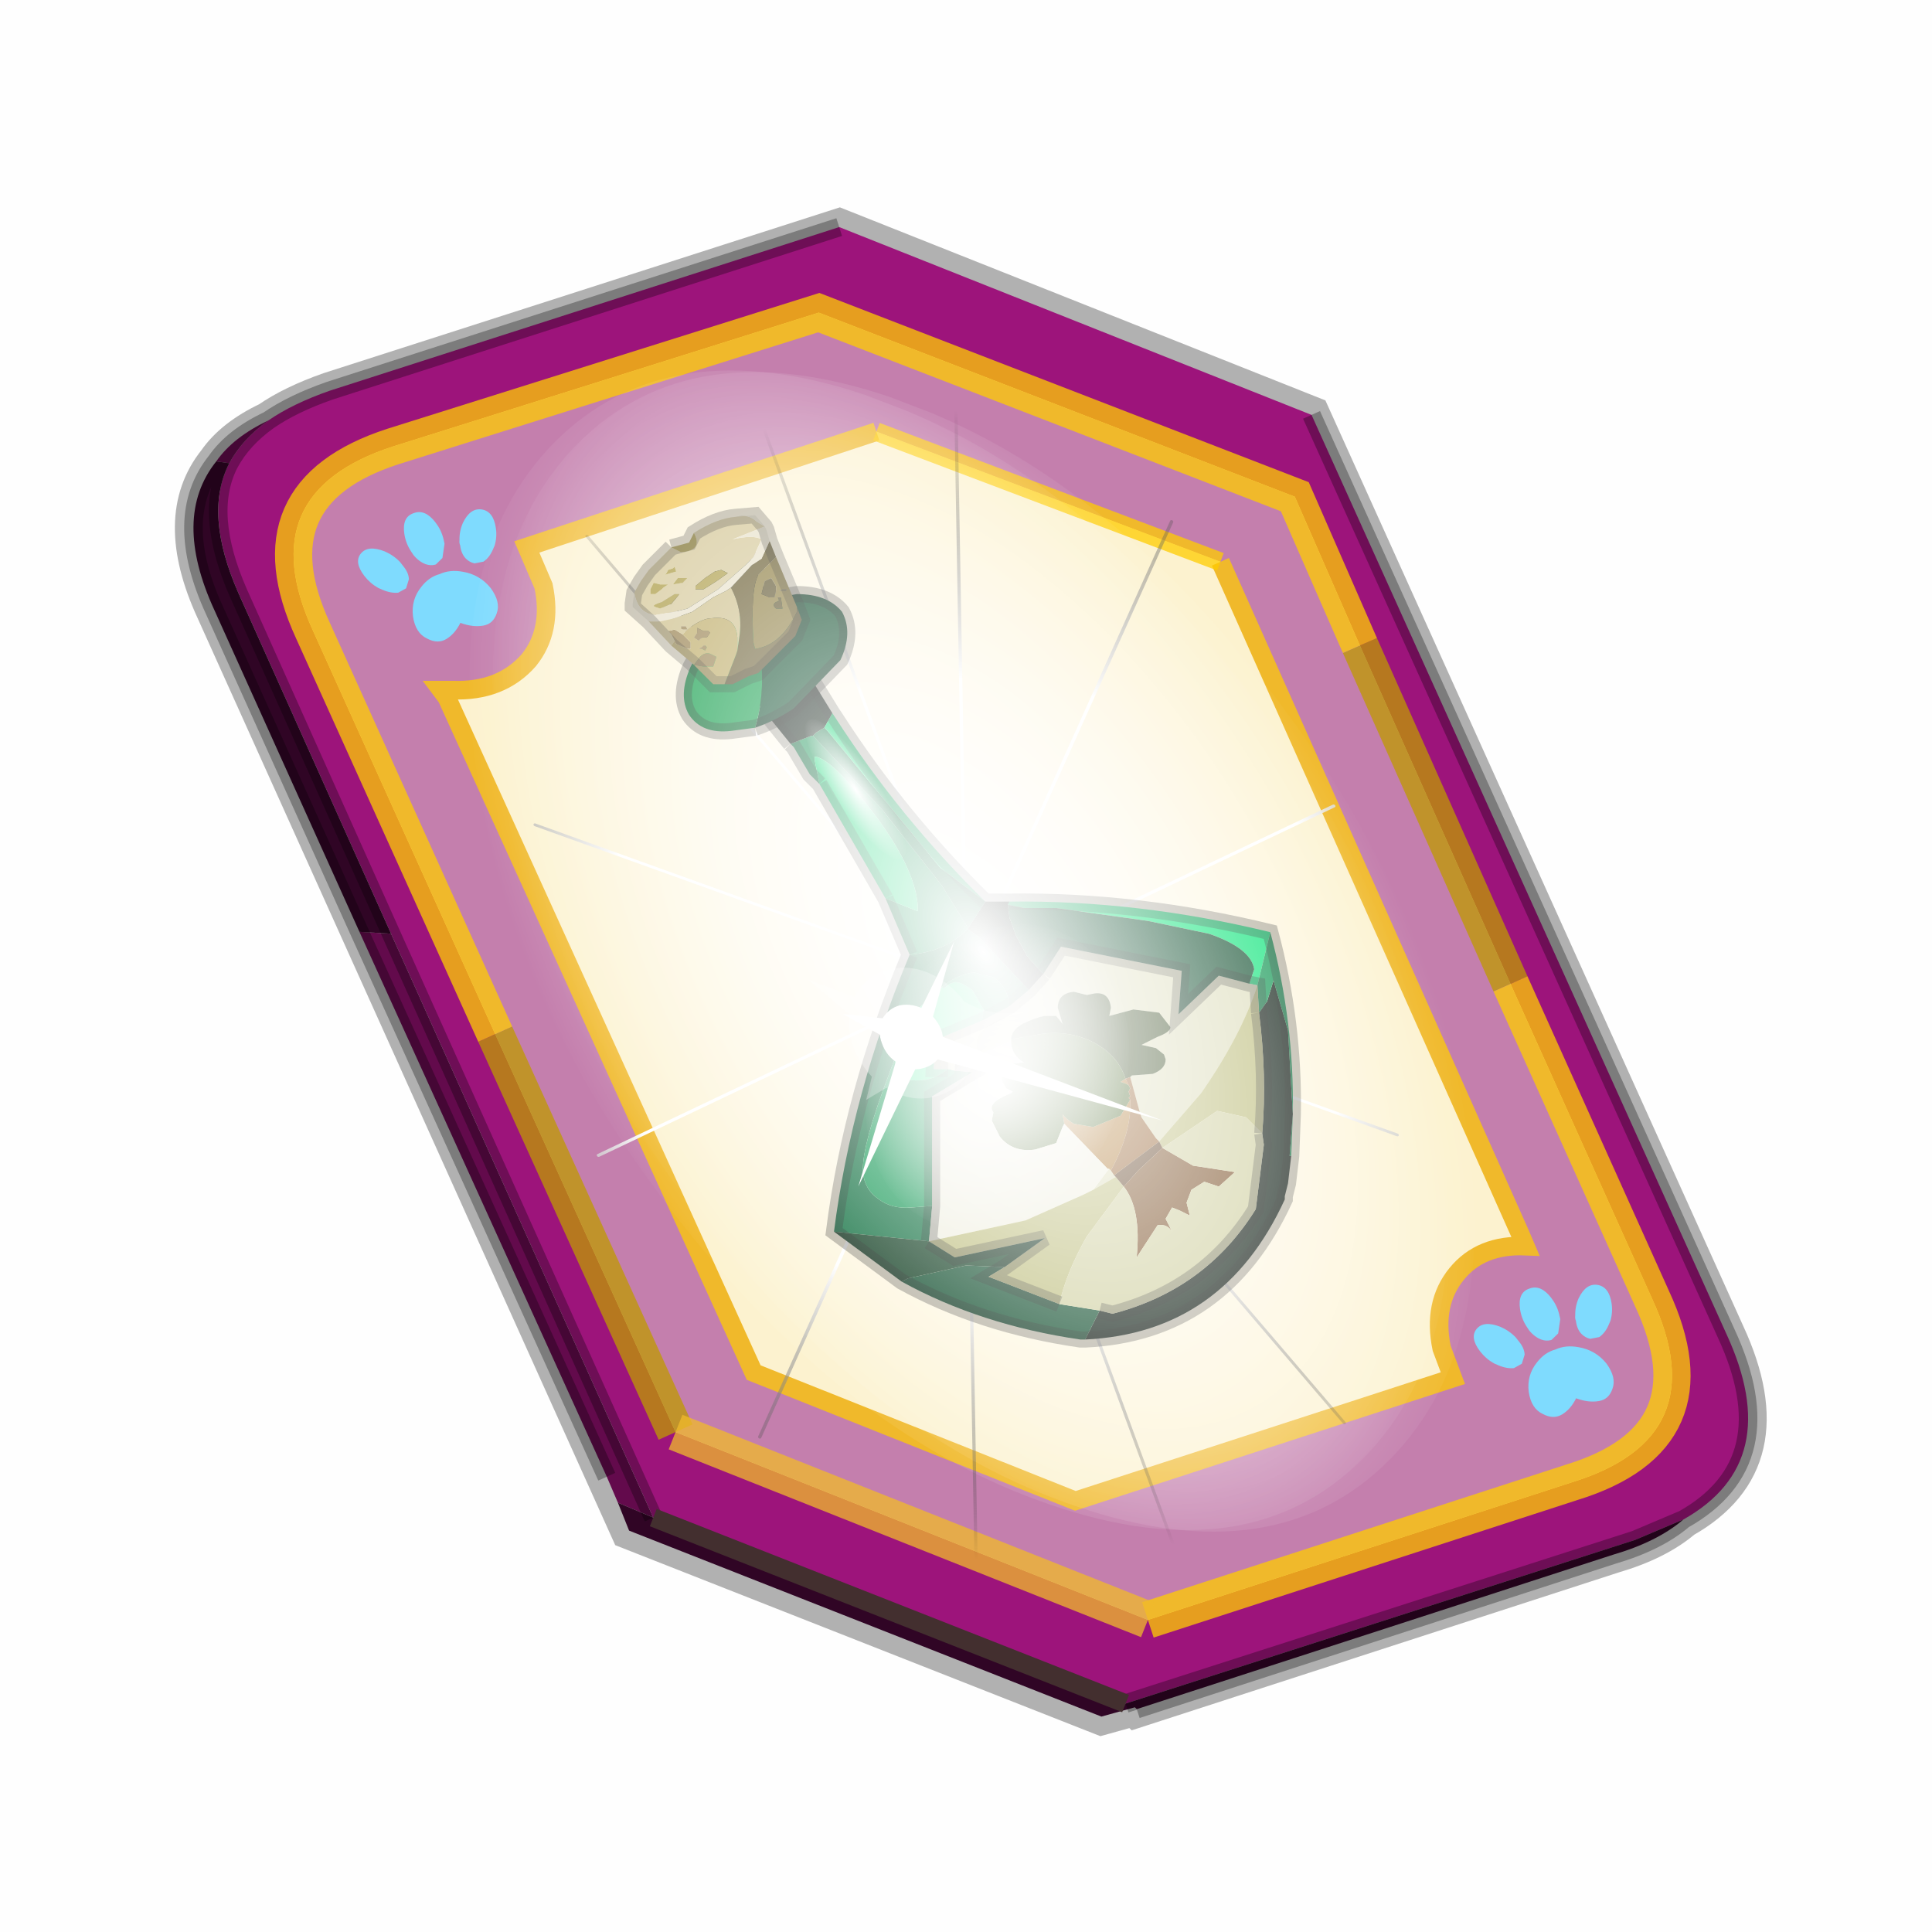 <?xml version='1.0' encoding='UTF-8'?>
<svg xmlns:xlink="http://www.w3.org/1999/xlink" xmlns="http://www.w3.org/2000/svg" version="1.1" width="60px" height="60px" viewBox="0.0 0.0 60.0 60.0"><defs><g id="c1"><path fill="#000000" fill-opacity="0.004" d="M0.0 0.0 L60.0 0.0 60.0 60.0 0.0 60.0 0.0 0.0"/></g><g id="c2"><path fill="none" stroke="#000000" stroke-width="1.0" stroke-opacity="0.302" d="M0.7 12.25 Q-0.45 9.75 0.75 8.25 1.2 7.6 2.15 7.15 2.8 6.7 3.8 6.35 L17.5 1.95 30.2 7.0 41.35 31.7 Q42.95 35.15 40.2 36.7 39.5 37.3 38.3 37.65 L25.5 41.8 25.45 41.75 24.55 42.0 11.85 37.0 0.7 12.25"/><path fill="#9d147b" stroke="none" d="M35.55 22.3 L31.5 13.2 29.75 9.2 16.95 4.25 5.5 7.85 Q1.65 9.1 3.35 12.8 L8.25 23.65 13.1 34.35 25.8 39.4 37.2 35.7 Q41.1 34.5 39.35 30.75 L35.55 22.3 M5.45 20.95 L1.35 11.8 Q0.4 9.65 1.1 8.3 1.45 7.65 2.15 7.15 2.8 6.7 3.8 6.35 L17.5 1.95 30.2 7.0 41.35 31.7 Q42.95 35.15 40.2 36.7 L38.9 37.25 25.2 41.65 12.5 36.65 5.45 20.95"/><path fill="#c47fad" stroke="none" d="M31.5 13.2 L35.55 22.3 39.35 30.75 Q41.1 34.5 37.2 35.7 L25.8 39.4 13.1 34.35 8.25 23.65 3.35 12.8 Q1.65 9.1 5.5 7.85 L16.95 4.25 29.75 9.2 31.5 13.2 M18.5 7.45 L9.1 10.55 9.55 11.6 Q9.8 12.8 9.15 13.6 8.4 14.45 7.1 14.4 L6.8 14.4 6.95 14.6 15.2 32.75 23.85 36.2 34.0 32.9 33.7 32.1 Q33.45 30.9 34.1 30.1 34.75 29.3 35.95 29.35 L35.8 29.0 27.75 10.95 18.5 7.45"/><path fill="#fcf2cf" stroke="none" d="M27.75 10.95 L35.8 29.0 35.95 29.35 Q34.75 29.3 34.1 30.1 33.45 30.9 33.7 32.1 L34.0 32.9 23.85 36.2 15.2 32.75 6.95 14.6 6.8 14.4 7.1 14.4 Q8.4 14.45 9.15 13.6 9.8 12.8 9.55 11.6 L9.1 10.55 18.5 7.45 27.75 10.95"/><path fill="#630a4c" stroke="none" d="M1.1 8.3 L0.75 8.25 Q1.2 7.6 2.15 7.15 1.45 7.65 1.1 8.3 M4.6 20.9 L5.45 20.95 12.5 36.65 11.55 36.25 11.25 35.55 4.6 20.9"/><path fill="#300525" stroke="none" d="M1.1 8.3 Q0.4 9.65 1.35 11.8 L5.45 20.95 4.6 20.9 0.7 12.25 Q-0.45 9.75 0.75 8.25 L1.1 8.3 M12.5 36.65 L25.2 41.65 38.9 37.25 40.2 36.7 Q39.5 37.3 38.3 37.65 L25.5 41.8 25.45 41.75 24.55 42.0 11.85 37.0 11.55 36.25 12.5 36.65"/><path fill="none" stroke="#bf9900" stroke-width="1.0" stroke-opacity="0.749" d="M31.5 13.2 L35.55 22.3 M13.1 34.35 L8.25 23.65"/><path fill="none" stroke="#ffcc00" stroke-width="1.0" stroke-opacity="0.749" d="M35.55 22.3 L39.35 30.75 Q41.1 34.5 37.2 35.7 L25.8 39.4 M8.25 23.65 L3.35 12.8 Q1.65 9.1 5.5 7.85 L16.95 4.25 29.75 9.2 31.5 13.2"/><path fill="none" stroke="#f0b92b" stroke-width="0.5" d="M27.75 10.95 L35.8 29.0 35.95 29.35 Q34.75 29.3 34.1 30.1 33.45 30.9 33.7 32.1 L34.0 32.9 23.85 36.2 15.2 32.75 6.95 14.6 6.8 14.4 7.1 14.4 Q8.4 14.45 9.15 13.6 9.8 12.8 9.55 11.6 L9.1 10.55 18.5 7.45"/><path fill="none" stroke="#000000" stroke-width="0.5" stroke-opacity="0.302" d="M5.45 20.95 L1.35 11.8 Q0.4 9.65 1.1 8.3 M0.75 8.25 Q-0.45 9.75 0.7 12.25 L4.6 20.9 M5.45 20.95 L12.5 36.65 M25.2 41.65 L38.9 37.25 40.2 36.7 Q42.95 35.15 41.35 31.7 L30.2 7.0 M17.5 1.95 L3.8 6.35 Q2.8 6.7 2.15 7.15 1.45 7.65 1.1 8.3 M0.75 8.25 Q1.2 7.6 2.15 7.15 M11.25 35.55 L4.6 20.9 M25.5 41.8 L38.3 37.65 Q39.5 37.3 40.2 36.7"/><path fill="none" stroke="#ffcc00" stroke-width="0.5" stroke-opacity="0.749" d="M18.5 7.45 L27.75 10.95"/><path fill="none" stroke="#f0b92b" stroke-width="1.0" stroke-opacity="0.749" d="M25.8 39.4 L13.1 34.35"/><path fill="none" stroke="#432f2f" stroke-width="0.5" d="M12.5 36.65 L25.2 41.65"/></g><g id="c3"><path fill="#7fdbfe" stroke="none" d="M10.75 4.9 Q10.75 4.6 10.9 4.35 11.25 3.45 11.95 2.75 13.3 1.5 14.35 2.1 15.4 2.7 14.95 4.45 14.7 5.4 14.1 6.15 L13.75 6.5 Q13.1 7.15 12.35 7.35 L11.4 7.2 Q10.95 6.9 10.75 6.4 10.5 5.75 10.75 4.9 M7.5 5.9 Q7.0 5.85 6.6 5.5 6.05 5.0 5.8 4.15 L5.7 3.6 Q5.55 2.65 5.8 1.7 6.25 0.0 7.5 0.0 L7.6 0.0 Q8.85 0.0 9.3 1.7 9.55 2.65 9.4 3.6 L9.3 4.15 8.5 5.5 7.6 5.9 7.5 5.9 M4.35 4.9 Q4.6 5.75 4.35 6.4 L3.7 7.2 2.75 7.35 Q2.0 7.15 1.35 6.5 L1.0 6.15 Q0.4 5.4 0.15 4.45 -0.3 2.7 0.75 2.1 1.8 1.5 3.15 2.75 3.85 3.45 4.2 4.35 L4.35 4.9 M5.5 13.7 Q4.45 13.9 3.65 12.95 2.75 12.0 3.2 10.25 3.7 8.5 5.25 7.6 6.4 6.9 7.55 7.0 8.75 6.9 9.9 7.6 11.45 8.5 11.95 10.25 12.35 12.0 11.5 12.95 10.7 13.9 9.65 13.7 8.55 13.5 7.55 12.6 6.55 13.5 5.5 13.7"/></g><g id="c4"><g><use transform="matrix(1.0,0.0,0.0,1.0,0.0,0.0)" xlink:href="#c3"/></g></g><radialGradient gradientUnits="userSpaceOnUse" r="819.2" cx="0" cy="0" spreadMethod="pad" gradientTransform="matrix(0.091,0.0,0.0,0.091,0.6,3.4)" id="gradient1"><stop offset="0.0" stop-color="#ffffff"/><stop offset="1.0" stop-color="#ffffff" stop-opacity="0.0"/></radialGradient><g id="c5"><path stroke="none" fill="url(#gradient1)" d="M36.65 -54.65 Q60.05 -42.0 69.75 -17.95 80.55 8.9 68.0 34.1 55.45 59.35 26.8 68.2 -1.8 77.05 -29.7 64.3 -57.6 51.6 -68.45 24.75 -79.3 -2.05 -66.75 -27.25 L-66.7 -27.3 Q-54.1 -52.5 -25.5 -61.4 3.1 -70.2 31.0 -57.5 L36.65 -54.65"/></g><g id="c6"><g><use transform="matrix(1.0,0.0,0.0,1.0,0.0,0.0)" xlink:href="#c5"/></g></g><radialGradient gradientUnits="userSpaceOnUse" r="819.2" cx="0" cy="0" spreadMethod="pad" gradientTransform="matrix(0.209,0.0,0.0,0.177,67.15,107.2)" id="gradient2"><stop offset="0.357" stop-color="#ffffff"/><stop offset="0.671" stop-opacity="0.0"/></radialGradient><g id="c7"><path fill="none" stroke-linejoin="round" stroke-linecap="round" stroke="url(#gradient2)" stroke-width="0.5" d="M136.55 165.8 L68.6 106.0 68.4 106.0 118.25 201.5 M68.3 105.8 L68.35 105.8 68.3 105.8 68.3 105.85 68.4 106.0 68.3 106.0 86.55 211.5 M68.3 105.8 L68.3 105.85 68.3 106.0 68.15 105.95 18.25 151.55 M68.3 105.85 L68.25 105.85 68.3 106.0 50.0 193.2 M68.25 105.85 L68.15 105.95 0.05 97.7 M68.3 105.85 L68.25 105.8 68.25 105.85 M68.25 105.8 L68.2 105.7 0.0 45.7 M68.3 105.8 L68.25 105.75 68.25 105.8 M68.25 105.75 L68.2 105.7 18.25 10.05 M68.6 106.0 L68.35 105.8 118.25 60.15 M86.6 18.35 L68.3 105.8 M136.6 114.25 L68.6 106.0 M68.25 105.75 L49.95 0.05"/></g><g id="c8"><g><use transform="matrix(1.0,0.0,0.0,1.0,0.0,0.0)" xlink:href="#c7"/></g></g><g id="c9"><g><use transform="matrix(1.0,0.0,0.0,1.0,0.0,0.0)" xlink:href="#c2"/></g><g><use transform="matrix(0.239,-0.087,0.1,0.234,34.25,31.15)" xlink:href="#c4"/></g><g><use transform="matrix(0.239,-0.087,0.1,0.234,4.25,10.3)" xlink:href="#c4"/></g><g><use transform="matrix(0.141,-0.038,0.111,0.226,20.25,20.65)" filter="url(#filter7)" xlink:href="#c6"/></g><g><use transform="matrix(-0.155,0.051,0.084,0.147,22.6,3.15)" filter="url(#filter8)" xlink:href="#c8"/></g></g><filter id="filter7"><feColorMatrix in="SourceGraphic" type="matrix" values="0.0 0.0 0.0 0.0 0.797 0.0 0.0 0.0 0.0 0.598 0.0 0.0 0.0 0.0 0.199 0.0 0.0 0.0 1.0 0.0" result="cxform"/><feComposite operator="in" in2="SourceGraphic" result="color-xform"/></filter><filter id="filter8"><feColorMatrix in="SourceGraphic" type="matrix" values="0.0 0.0 0.0 0.0 0.996 0.0 0.0 0.0 0.0 0.996 0.0 0.0 0.0 0.0 0.996 0.0 0.0 0.0 1.0 0.0" result="cxform"/><feComposite operator="in" in2="SourceGraphic" result="color-xform"/></filter><g id="c10"><path fill="#018743" stroke="none" d="M24.55 23.1 L25.2 22.85 25.25 22.85 27.4 25.15 29.25 27.5 30.05 28.8 30.05 28.85 30.0 28.9 Q29.35 29.55 28.25 29.65 L27.5 27.9 28.5 28.3 28.5 28.1 Q28.4 26.9 27.05 25.15 25.9 23.65 25.35 23.5 L25.3 23.5 25.3 23.6 25.45 24.35 25.15 24.05 24.65 23.2 24.55 23.1"/><path fill="#001106" stroke="none" d="M25.25 22.85 L25.2 22.85 24.55 23.1 23.5 21.8 21.6 19.6 20.75 18.7 23.15 17.05 25.05 20.85 25.85 22.15 25.6 22.6 25.35 22.75 25.25 22.85 M30.6 28.0 L31.1 28.0 31.35 28.0 31.3 28.1 31.35 28.5 31.55 29.05 31.9 29.7 32.4 30.25 31.95 30.75 30.4 29.1 30.05 28.85 30.6 28.0 M40.1 35.9 L40.0 36.75 39.9 37.15 39.9 37.25 Q38.0 41.4 33.7 41.6 L34.15 40.7 34.55 40.8 Q37.45 40.05 39.0 37.55 L39.25 35.55 39.2 35.2 Q39.35 33.4 39.1 31.45 L39.35 31.1 39.55 30.45 40.0 32.0 40.15 34.6 40.05 35.9 40.1 35.9"/><path fill="#006633" stroke="none" d="M28.25 29.65 Q29.35 29.55 30.0 28.9 L30.05 28.85 30.05 28.8 29.25 27.5 27.4 25.15 25.25 22.85 25.35 22.75 25.6 22.6 25.7 22.7 29.2 26.95 30.6 28.0 30.05 28.85 30.4 29.1 31.95 30.75 31.35 31.25 Q31.3 30.65 30.85 30.35 L30.25 30.2 Q29.75 30.25 29.25 30.65 L28.5 31.35 Q27.85 32.15 27.8 32.85 L27.65 33.25 Q26.75 35.6 26.8 36.4 26.85 36.95 27.3 37.25 27.7 37.55 28.3 37.5 L28.95 37.45 28.85 38.55 25.9 38.25 Q26.45 33.95 28.25 29.65"/><path fill="#02d26a" stroke="none" d="M25.45 24.35 L25.3 23.6 25.3 23.5 25.35 23.5 Q25.9 23.65 27.05 25.15 28.4 26.9 28.5 28.1 L28.5 28.3 27.5 27.9 25.45 24.35 M25.6 22.6 L25.85 22.15 25.95 22.3 Q27.95 25.4 30.6 28.0 L29.2 26.95 25.7 22.7 25.6 22.6"/><path fill="#02e373" stroke="none" d="M31.35 28.0 Q35.35 27.95 39.45 28.95 L39.05 30.6 38.8 30.55 38.85 30.4 38.95 30.1 Q38.85 29.45 37.55 29.0 L35.65 28.6 32.8 28.2 31.8 28.2 31.3 28.1 31.35 28.0 M30.5 31.7 L29.05 32.3 29.0 33.2 29.45 33.2 Q29.0 33.55 28.55 33.55 27.9 33.6 27.8 33.0 L27.8 32.85 Q27.85 32.15 28.5 31.35 L29.25 30.65 29.3 30.7 29.5 30.55 29.65 30.5 Q29.85 30.5 30.05 30.65 L30.2 30.75 30.55 31.35 30.5 31.7"/><path fill="#018f47" stroke="none" d="M39.45 28.95 Q40.2 31.75 40.15 34.6 L40.1 35.9 40.05 35.9 40.15 34.6 40.0 32.0 39.55 30.45 39.35 31.1 39.1 31.45 39.05 30.6 39.45 28.95 M31.35 31.25 L30.5 31.7 30.55 31.35 30.2 30.75 30.05 30.65 Q29.85 30.5 29.65 30.5 L29.5 30.55 29.3 30.7 29.25 30.65 Q29.75 30.25 30.25 30.2 L30.85 30.35 Q31.3 30.65 31.35 31.25 M29.45 33.2 L29.65 33.25 30.2 33.3 28.95 34.05 28.95 37.45 28.3 37.5 Q27.7 37.55 27.3 37.25 26.85 36.95 26.8 36.4 26.75 35.6 27.65 33.25 L27.8 32.85 27.8 33.0 Q27.9 33.6 28.55 33.55 29.0 33.55 29.45 33.2"/><path fill="#dadab6" stroke="none" d="M32.4 30.25 L32.95 29.4 36.7 30.15 36.6 31.5 37.85 30.3 38.8 30.55 39.05 30.6 Q38.55 32.15 37.3 33.95 L36.0 35.45 35.9 35.35 35.45 34.7 35.4 34.55 35.1 33.45 35.15 33.4 35.8 33.35 Q36.2 33.2 36.2 32.9 L36.15 32.75 35.9 32.55 35.45 32.45 35.95 32.2 Q36.35 32.05 36.35 31.9 L36.0 31.45 35.2 31.35 34.45 31.55 34.5 31.3 Q34.45 30.8 34.0 30.85 L33.75 30.9 33.35 30.8 Q32.85 30.85 32.85 31.3 L33.0 31.8 32.8 31.55 32.45 31.55 Q32.15 31.6 31.75 31.8 31.4 32.0 31.4 32.3 L31.0 32.5 30.05 32.9 29.65 33.25 29.45 33.2 29.0 33.2 29.05 32.3 30.5 31.7 31.35 31.25 31.95 30.75 32.4 30.25 M34.45 36.3 L34.5 36.35 34.6 36.5 34.65 36.55 33.95 36.95 34.4 36.35 34.45 36.3"/><path fill="#014321" stroke="none" d="M33.7 41.6 L33.55 41.6 Q30.45 41.15 28.0 39.8 L28.2 39.7 30.0 39.3 31.2 39.35 30.7 39.65 32.9 40.5 34.15 40.7 33.7 41.6 M31.3 28.1 L31.8 28.2 32.8 28.2 35.65 28.6 37.55 29.0 Q38.85 29.45 38.95 30.1 L38.85 30.4 38.8 30.55 37.85 30.3 36.6 31.5 36.7 30.15 32.95 29.4 32.4 30.25 31.9 29.7 31.55 29.05 31.35 28.5 31.3 28.1"/><path fill="#2b4015" stroke="none" d="M31.4 32.3 Q31.4 32.0 31.75 31.8 32.15 31.6 32.45 31.55 L32.8 31.55 33.0 31.8 32.85 31.3 Q32.85 30.85 33.35 30.8 L33.75 30.9 34.0 30.85 Q34.45 30.8 34.5 31.3 L34.45 31.55 35.2 31.35 36.0 31.45 36.35 31.9 Q36.35 32.05 35.95 32.2 L35.45 32.45 35.9 32.55 36.15 32.75 36.2 32.9 Q36.2 33.2 35.8 33.35 L35.15 33.4 35.1 33.45 34.95 33.5 Q34.75 32.85 34.1 32.45 33.35 32.0 32.4 32.1 L31.55 32.25 31.4 32.3"/><path fill="#a86f23" stroke="none" d="M35.05 33.7 L34.95 33.65 34.8 33.6 34.95 33.5 35.05 33.7 M33.05 34.9 L33.0 34.6 Q33.1 34.75 33.35 34.9 L33.95 35.0 34.8 34.65 35.1 34.15 Q35.15 35.15 34.5 36.35 L34.45 36.3 34.4 36.3 33.05 34.9"/><path fill="#406020" stroke="none" d="M34.95 33.5 L34.8 33.6 34.95 33.65 35.05 33.7 35.1 33.8 35.05 33.9 35.1 34.05 35.05 34.1 35.1 34.15 34.8 34.65 33.95 35.0 33.35 34.9 Q33.1 34.75 33.0 34.6 L33.05 34.9 33.0 35.0 32.8 35.5 32.15 35.7 Q31.45 35.8 31.05 35.3 L30.8 34.8 30.85 34.55 30.8 34.45 Q30.75 34.2 31.4 33.95 L31.45 33.9 31.25 33.8 31.1 33.55 Q31.05 33.15 31.3 33.05 L31.7 33.0 31.8 33.0 Q31.45 32.8 31.4 32.4 L31.4 32.3 31.55 32.25 32.4 32.1 Q33.35 32.0 34.1 32.45 34.75 32.85 34.95 33.5"/><path fill="#8c541e" stroke="none" d="M35.1 33.45 L35.4 34.55 35.45 34.7 35.9 35.35 36.0 35.45 34.6 36.5 34.5 36.35 34.45 36.3 34.5 36.35 Q35.15 35.15 35.1 34.15 L35.05 34.1 35.1 34.05 35.05 33.9 35.1 33.8 35.05 33.7 34.95 33.5 35.1 33.45"/><path fill="#eeeddd" stroke="none" d="M29.65 33.25 L30.05 32.9 31.0 32.5 31.4 32.3 31.4 32.4 Q31.45 32.8 31.8 33.0 L31.7 33.0 31.3 33.05 Q31.05 33.15 31.1 33.55 L31.25 33.8 31.45 33.9 31.4 33.95 Q30.75 34.2 30.8 34.45 L30.85 34.55 30.8 34.8 31.05 35.3 Q31.45 35.8 32.15 35.7 L32.8 35.5 33.0 35.0 33.05 34.9 34.4 36.3 34.45 36.3 34.4 36.35 33.95 36.95 33.65 37.1 31.85 37.9 28.85 38.55 28.95 37.45 28.95 34.05 30.2 33.3 29.65 33.25"/><path fill="#b8b872" stroke="none" d="M36.0 35.45 L37.3 33.95 Q38.55 32.15 39.05 30.6 L39.1 31.45 Q39.35 33.4 39.2 35.2 L38.7 34.7 37.8 34.5 36.1 35.65 36.0 35.45 M33.95 36.95 L34.65 36.55 34.9 36.85 33.75 38.4 Q33.1 39.55 32.9 40.5 L30.7 39.65 31.2 39.35 32.45 38.45 29.65 39.05 28.85 38.55 31.85 37.9 33.65 37.1 33.95 36.95"/><path fill="#543212" stroke="none" d="M34.6 36.5 L36.0 35.45 36.1 35.65 35.35 36.35 34.9 36.85 34.65 36.55 34.6 36.5"/><path fill="#714317" stroke="none" d="M34.9 36.85 L35.35 36.35 36.1 35.65 37.05 36.2 38.35 36.4 37.85 36.85 37.4 36.7 37.0 36.95 36.85 37.35 36.95 37.75 36.65 37.6 36.4 37.5 36.2 37.85 36.3 38.05 36.4 38.25 Q36.25 38.0 35.95 38.05 L35.3 39.05 Q35.45 37.55 34.9 36.85"/><path fill="#cccc99" stroke="none" d="M36.1 35.65 L37.8 34.5 38.7 34.7 39.2 35.2 39.25 35.55 39.0 37.55 Q37.45 40.05 34.55 40.8 L34.15 40.7 32.9 40.5 Q33.1 39.55 33.75 38.4 L34.9 36.85 Q35.45 37.55 35.3 39.05 L35.95 38.05 Q36.25 38.0 36.4 38.25 L36.3 38.05 36.2 37.85 36.4 37.5 36.65 37.6 36.95 37.75 36.85 37.35 37.0 36.95 37.4 36.7 37.85 36.85 38.35 36.4 37.05 36.2 36.1 35.65"/><path fill="#013214" stroke="none" d="M28.0 39.8 L25.9 38.25 28.85 38.55 29.65 39.05 32.45 38.45 31.2 39.35 30.0 39.3 28.2 39.7 28.0 39.8"/><path fill="none" stroke="#000000" stroke-width="0.5" stroke-opacity="0.302" d="M24.55 23.1 L24.65 23.2 25.15 24.05 25.45 24.35 M27.5 27.9 L28.25 29.65 M25.85 22.15 L25.05 20.85 23.15 17.05 20.75 18.7 21.6 19.6 23.5 21.8 24.55 23.1 M25.85 22.15 L25.95 22.3 Q27.95 25.4 30.6 28.0 L31.1 28.0 31.35 28.0 Q35.35 27.95 39.45 28.95 40.2 31.75 40.15 34.6 L40.1 35.9 40.0 36.75 39.9 37.15 39.9 37.25 Q38.0 41.4 33.7 41.6 L33.55 41.6 Q30.45 41.15 28.0 39.8 L25.9 38.25 Q26.45 33.95 28.25 29.65 M27.5 27.9 L25.45 24.35"/><path fill="none" stroke="#000000" stroke-width="0.5" stroke-opacity="0.302" d="M32.4 30.25 L32.95 29.4 36.7 30.15 36.6 31.5 37.85 30.3 38.8 30.55 39.05 30.6 39.1 31.45 M32.4 30.25 L31.95 30.75 31.35 31.25 30.5 31.7 29.05 32.3 29.0 33.2 29.45 33.2 M39.2 35.2 Q39.35 33.4 39.1 31.45 M28.85 38.55 L29.65 39.05 32.45 38.45 31.2 39.35 30.7 39.65 32.9 40.5 M34.15 40.7 L34.55 40.8 Q37.45 40.05 39.0 37.55 L39.25 35.55 39.2 35.2 M29.65 33.25 L30.2 33.3 28.95 34.05 28.95 37.45 28.85 38.55"/><path fill="#014321" stroke="none" d="M23.45 22.6 Q24.05 22.4 24.65 22.0 L26.1 20.5 Q26.5 19.65 26.15 19.0 25.7 18.45 24.75 18.45 24.05 18.55 23.3 18.95 23.95 20.95 23.45 22.6"/><path fill="#02973e" stroke="none" d="M23.3 18.95 L22.85 19.2 Q21.9 19.85 21.45 20.7 21.05 21.6 21.4 22.2 21.8 22.8 22.7 22.7 L23.45 22.6 Q23.95 20.95 23.3 18.95"/><path fill="none" stroke="#000000" stroke-width="0.5" stroke-opacity="0.302" d="M23.45 22.6 Q24.05 22.4 24.65 22.0 L26.1 20.5 Q26.5 19.65 26.15 19.0 25.7 18.45 24.75 18.45 24.05 18.55 23.3 18.95 L22.85 19.2 Q21.9 19.85 21.45 20.7 21.05 21.6 21.4 22.2 21.8 22.8 22.7 22.7 L23.45 22.6"/></g><g id="c11"><path fill="#ffffff" fill-opacity="0.302" d="M14.85 11.4 Q13.8 11.15 12.9 11.65 12.1 12.2 11.8 13.2 11.6 14.2 12.1 15.1 12.65 15.9 13.65 16.2 14.65 16.4 15.55 15.9 16.4 15.3 16.6 14.35 16.85 13.3 16.25 12.45 15.8 11.6 14.85 11.4 M18.2 11.35 L20.15 11.25 18.75 12.55 Q19.05 13.8 18.8 15.05 18.5 16.35 17.65 17.3 L19.1 20.95 16.55 18.25 Q14.8 19.3 12.8 18.85 10.8 18.35 9.75 16.65 9.05 15.5 8.95 14.3 7.75 12.35 4.85 11.5 8.3 12.45 9.7 11.4 10.3 10.4 11.35 9.75 13.1 8.75 15.1 9.15 16.95 9.5 18.1 11.15 L18.2 11.35"/><path fill="#ffffff" stroke="none" d="M14.85 11.4 Q15.8 11.6 16.25 12.45 16.85 13.3 16.6 14.35 16.4 15.3 15.55 15.9 14.65 16.4 13.65 16.2 12.65 15.9 12.1 15.1 11.6 14.2 11.8 13.2 12.1 12.2 12.9 11.65 13.8 11.15 14.85 11.4"/><path fill="#ffffff" stroke="none" d="M15.4 13.55 L18.1 17.55 13.35 14.65 7.05 18.5 12.75 13.55 0.0 0.0 14.25 12.25 24.45 5.95 15.4 13.55"/></g><g id="c12"><g><use transform="matrix(1.0,0.0,0.0,1.0,0.0,0.0)" xlink:href="#c11"/></g></g><radialGradient gradientUnits="userSpaceOnUse" r="819.2" cx="0" cy="0" spreadMethod="pad" gradientTransform="matrix(0.022,0.0,0.0,0.022,17.4,17.4)" id="gradient3"><stop offset="0.0" stop-color="#ffffff"/><stop offset="0.988" stop-color="#ffffff" stop-opacity="0.0"/></radialGradient><g id="c13"><path stroke="none" fill="url(#gradient3)" d="M17.4 34.8 Q10.2 34.8 5.1 29.7 0.0 24.6 0.0 17.4 0.0 10.2 5.1 5.1 10.2 0.0 17.4 0.0 24.6 0.0 29.7 5.1 34.8 10.2 34.8 17.4 34.8 24.6 29.7 29.7 24.6 34.8 17.4 34.8"/></g><g id="c14"><g><use transform="matrix(1.0,0.0,0.0,1.0,0.0,0.0)" xlink:href="#c13"/></g></g><g id="c15"><path fill="#d5c899" stroke="none" d="M20.85 17.0 L20.15 17.7 19.9 18.05 19.7 18.4 Q19.8 19.05 20.35 19.1 L20.95 19.0 21.35 18.9 22.3 18.3 23.15 17.55 23.4 17.3 23.65 16.75 Q23.4 16.6 22.75 16.75 L23.75 16.35 23.5 16.2 Q23.25 15.95 22.85 16.05 22.25 16.1 21.55 16.55 21.85 17.1 21.15 17.15 L20.85 17.0 M22.6 17.8 L22.25 18.05 21.85 18.3 21.6 18.3 21.6 18.2 21.9 17.95 22.2 17.75 22.4 17.7 22.6 17.8 M21.0 17.75 L20.65 17.85 20.7 17.8 20.75 17.7 20.9 17.65 20.95 17.6 21.0 17.75 M21.15 17.95 L21.35 17.95 21.2 18.1 20.9 18.15 21.05 17.95 21.15 17.95 M20.75 18.15 L20.6 18.25 20.55 18.3 20.35 18.45 20.2 18.45 20.2 18.3 20.3 18.1 20.5 18.15 20.7 18.15 20.75 18.15 M20.5 18.9 L20.35 18.85 Q20.2 18.8 20.55 18.7 L20.95 18.45 21.1 18.45 20.85 18.75 20.5 18.9"/><path fill="#89793a" stroke="none" d="M24.75 18.85 L24.1 17.3 24.05 17.35 23.55 17.85 Q23.3 18.3 23.4 19.95 L23.45 20.15 Q24.25 20.05 24.75 19.0 L24.75 18.85 M23.95 17.95 L24.1 18.2 24.1 18.35 24.05 18.55 23.9 18.55 23.65 18.45 23.75 18.05 23.95 17.95 M24.25 18.55 L24.3 18.9 24.1 18.9 24.05 18.85 Q24.0 18.75 24.1 18.7 L24.2 18.65 24.15 18.55 24.25 18.55 M24.3 18.3 L24.45 18.3 24.4 18.35 24.2 18.35 24.3 18.3"/><path fill="#65592c" stroke="none" d="M22.5 21.25 L22.75 21.25 23.25 21.0 23.55 20.9 23.8 20.65 24.7 19.75 24.9 19.25 24.75 18.85 24.75 19.0 Q24.25 20.05 23.45 20.15 L23.4 19.95 Q23.3 18.3 23.55 17.85 L24.05 17.35 24.1 17.3 23.9 16.8 23.65 17.35 23.35 17.55 22.7 18.25 Q23.1 19.0 22.95 19.85 L22.9 20.2 22.85 20.35 22.5 21.25"/><path fill="#e8e1ca" stroke="none" d="M19.7 18.4 L19.65 18.75 19.65 18.85 20.15 19.3 20.5 19.3 20.95 19.2 21.5 19.0 22.15 18.55 22.55 18.35 22.7 18.25 23.35 17.55 23.65 17.35 23.9 16.8 23.8 16.45 23.75 16.35 23.45 16.0 22.85 16.05 Q23.25 15.95 23.5 16.2 L23.75 16.35 22.75 16.75 Q23.4 16.6 23.65 16.75 L23.4 17.3 23.15 17.55 22.3 18.3 21.35 18.9 20.95 19.0 20.35 19.1 Q19.8 19.05 19.7 18.4"/><path fill="#ac9c46" stroke="none" d="M21.55 16.55 L21.4 16.85 20.85 17.0 21.15 17.15 Q21.85 17.1 21.55 16.55 M20.75 18.15 L20.7 18.15 20.5 18.15 20.3 18.1 20.2 18.3 20.2 18.45 20.35 18.45 20.55 18.3 20.6 18.25 20.75 18.15 M21.15 17.95 L21.05 17.95 20.9 18.15 21.2 18.1 21.35 17.95 21.15 17.95 M21.0 17.75 L20.95 17.6 20.9 17.65 20.75 17.7 20.7 17.8 20.65 17.85 21.0 17.75 M22.6 17.8 L22.4 17.7 22.2 17.75 21.9 17.95 21.6 18.2 21.6 18.3 21.85 18.3 22.25 18.05 22.6 17.8 M20.5 18.9 L20.85 18.75 21.1 18.45 20.95 18.45 20.55 18.7 Q20.2 18.8 20.35 18.85 L20.5 18.9"/><path fill="#594f26" stroke="none" d="M23.95 17.95 L23.75 18.05 23.65 18.45 23.9 18.55 24.05 18.55 24.1 18.35 24.1 18.2 23.95 17.95 M24.3 18.3 L24.2 18.35 24.4 18.35 24.45 18.3 24.3 18.3 M24.25 18.55 L24.15 18.55 24.2 18.65 24.1 18.7 Q24.0 18.75 24.05 18.85 L24.1 18.9 24.3 18.9 24.25 18.55"/><path fill="#947d49" stroke="none" d="M21.2 19.7 L20.95 19.55 20.75 19.6 20.85 19.7 20.95 19.9 21.0 20.0 21.35 20.15 21.45 20.15 21.45 19.95 21.4 19.9 21.2 19.7 M21.35 19.55 L21.3 19.45 21.15 19.45 21.15 19.55 21.35 19.55 M21.85 19.6 L21.65 19.5 21.65 19.65 21.55 19.8 21.7 19.9 Q21.8 19.75 21.95 19.8 L22.05 19.65 22.0 19.6 21.85 19.6 M22.05 20.3 Q21.85 20.25 21.7 20.45 L21.55 20.65 21.85 20.7 22.15 20.7 22.25 20.4 22.05 20.3 M21.9 20.05 L21.85 20.05 21.8 20.1 21.7 20.15 21.8 20.15 21.9 20.2 21.95 20.1 21.9 20.05"/><path fill="#ccbe88" stroke="none" d="M20.15 19.3 L20.85 20.05 20.95 19.9 20.85 19.7 20.75 19.6 20.95 19.55 21.2 19.7 21.35 19.55 Q21.8 19.2 22.1 19.2 22.85 19.1 22.9 19.8 L22.9 20.2 22.95 19.85 Q23.1 19.0 22.7 18.25 L22.55 18.35 22.15 18.55 21.5 19.0 20.95 19.2 20.5 19.3 20.15 19.3 M21.35 19.55 L21.15 19.55 21.15 19.45 21.3 19.45 21.35 19.55"/><path fill="#baa75f" stroke="none" d="M20.85 20.05 L21.5 20.6 22.15 21.25 22.5 21.25 22.85 20.35 22.9 20.2 22.9 19.8 Q22.85 19.1 22.1 19.2 21.8 19.2 21.35 19.55 L21.2 19.7 21.4 19.9 21.45 19.95 21.45 20.15 21.35 20.15 21.0 20.0 20.95 19.9 20.85 20.05 M21.85 19.6 L22.0 19.6 22.05 19.65 21.95 19.8 Q21.8 19.75 21.7 19.9 L21.55 19.8 21.65 19.65 21.65 19.5 21.85 19.6 21.8 19.55 21.85 19.6 M21.9 20.05 L21.95 20.1 21.9 20.2 21.8 20.15 21.7 20.15 21.8 20.1 21.85 20.05 21.9 20.05 M22.05 20.3 L22.25 20.4 22.15 20.7 21.85 20.7 21.55 20.65 21.7 20.45 Q21.85 20.25 22.05 20.3"/><path fill="#77653c" stroke="none" d="M21.85 19.6 L21.8 19.55 21.85 19.6"/><path fill="none" stroke="#000000" stroke-width="0.5" stroke-opacity="0.251" d="M20.85 17.0 L20.15 17.7 19.9 18.05 19.7 18.4 19.65 18.75 19.65 18.85 20.15 19.3 20.85 20.05 21.5 20.6 22.15 21.25 22.5 21.25 22.75 21.25 23.25 21.0 23.55 20.9 23.8 20.65 24.7 19.75 24.9 19.25 24.75 18.85 24.1 17.3 23.9 16.8 23.8 16.45 23.75 16.35 23.45 16.0 22.85 16.05 Q22.25 16.1 21.55 16.55 L21.4 16.85 20.85 17.0"/></g><filter id="filter14"><feColorMatrix in="SourceGraphic" type="matrix" values="1.0 0.0 0.0 0.0 0.0 0.0 1.0 0.0 0.0 0.0 0.0 0.0 1.0 0.0 0.0 0.0 0.0 0.0 0.59 0.0" result="cxform"/><feComposite operator="in" in2="SourceGraphic" result="color-xform"/></filter><filter id="filter15"><feColorMatrix in="SourceGraphic" type="matrix" values="1.0 0.0 0.0 0.0 0.0 0.0 1.0 0.0 0.0 0.0 0.0 0.0 1.0 0.0 0.0 0.0 0.0 0.0 0.59 0.0" result="cxform"/><feComposite operator="in" in2="SourceGraphic" result="color-xform"/></filter><filter id="filter17"><feColorMatrix in="SourceGraphic" type="matrix" values="1.0 0.0 0.0 0.0 0.0 0.0 1.0 0.0 0.0 0.0 0.0 0.0 1.0 0.0 0.0 0.0 0.0 0.0 0.59 0.0" result="cxform"/><feComposite operator="in" in2="SourceGraphic" result="color-xform"/></filter><filter id="filter18"><feColorMatrix in="SourceGraphic" type="matrix" values="1.0 0.0 0.0 0.0 0.0 0.0 1.0 0.0 0.0 0.0 0.0 0.0 1.0 0.0 0.0 0.0 0.0 0.0 0.23 0.0" result="cxform"/><feComposite operator="in" in2="SourceGraphic" result="color-xform"/></filter></defs><g><g><use transform="matrix(1.0,0.0,0.0,1.0,0.0,0.0)" xlink:href="#c1"/></g><g><use transform="matrix(1.155,0.0,0.0,1.155,5.85,4.8)" xlink:href="#c9"/></g><g><use transform="matrix(1.0,0.0,0.0,1.0,0.0,0.0)" xlink:href="#c10"/></g><g><use transform="matrix(-0.332,0.173,-0.223,-0.367,36.1,34.8)" filter="url(#filter14)" xlink:href="#c12"/></g><g><use transform="matrix(-0.122,0.256,0.201,0.096,29.6,27.35)" filter="url(#filter15)" xlink:href="#c14"/></g><g><use transform="matrix(1.0,0.0,0.0,1.0,0.0,0.0)" xlink:href="#c15"/></g><g><use transform="matrix(0.084,0.123,0.032,-0.022,24.55,22.75)" filter="url(#filter17)" xlink:href="#c14"/></g><g><use transform="matrix(0.163,-0.044,0.129,0.261,30.0,28.7)" filter="url(#filter18)" xlink:href="#c6"/></g></g></svg>